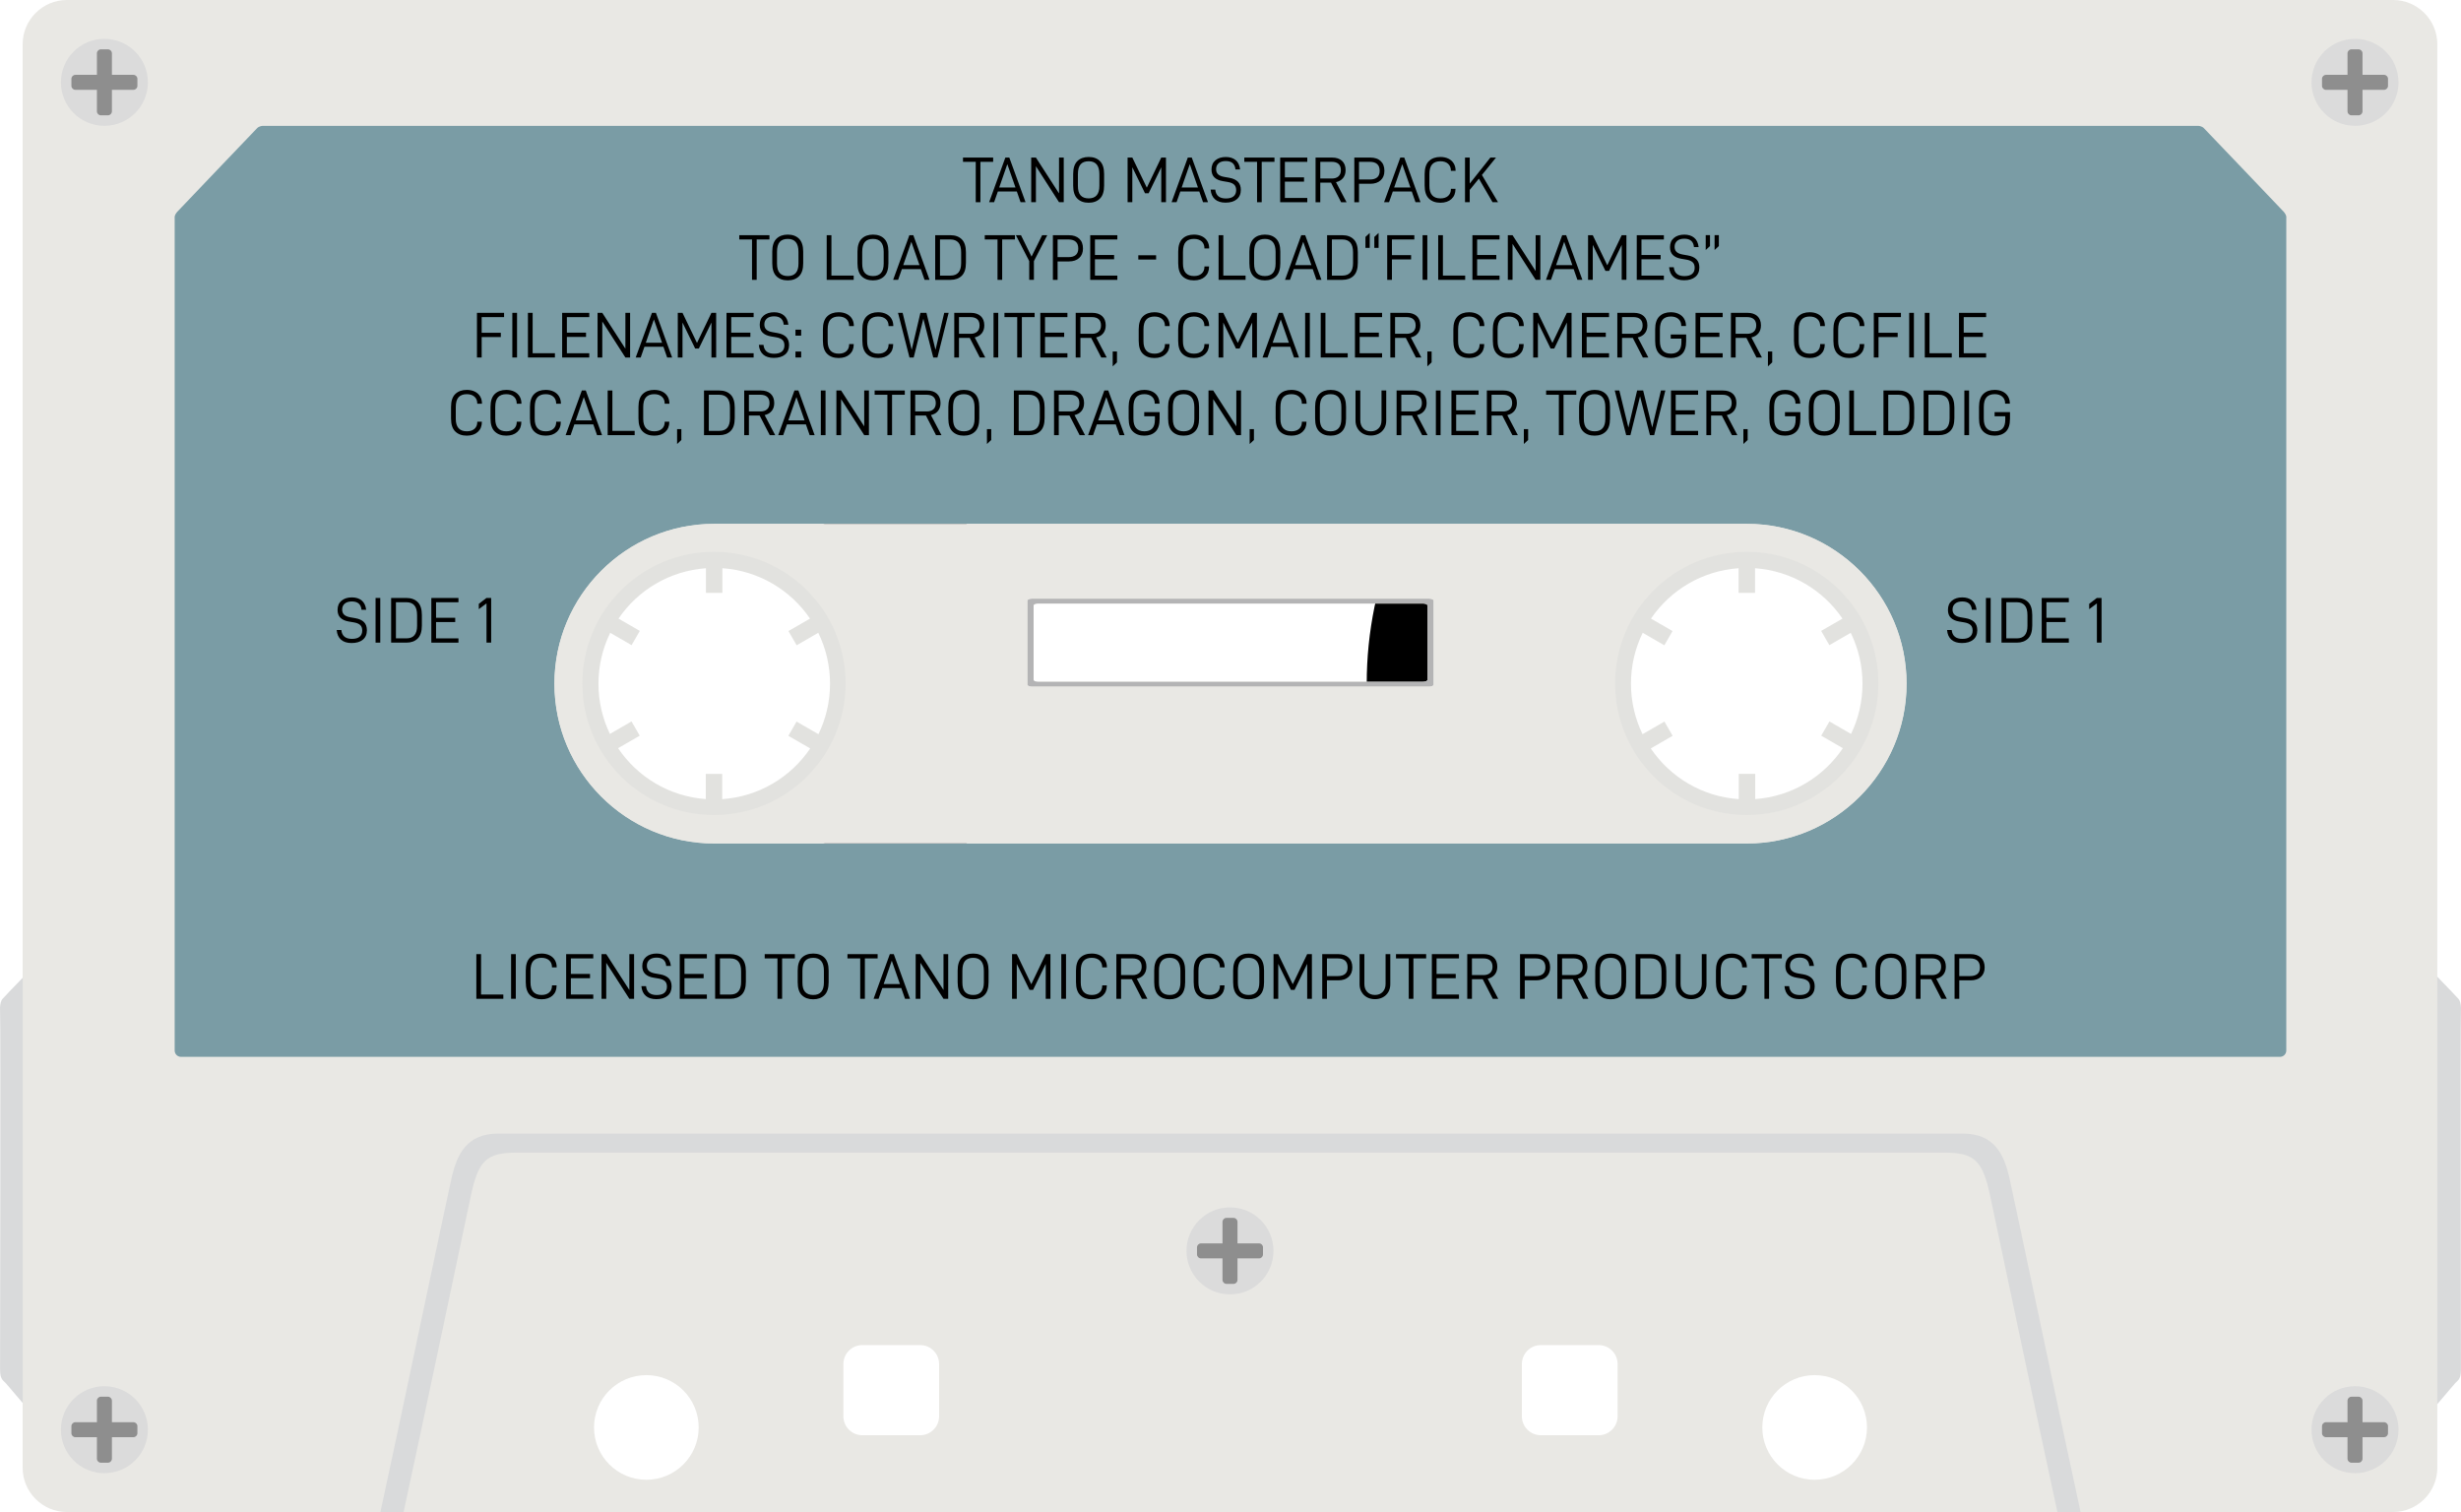 <svg enable-background="new 0 0 171.16 105.162" viewBox="0 0 171.16 105.162" xmlns="http://www.w3.org/2000/svg"><path d="m121.484 21.123c-14.597 0-26.43 11.833-26.43 26.429s11.833 26.43 26.43 26.43 26.43-11.833 26.43-26.43-11.833-26.429-26.43-26.429zm0 39.892c-7.438 0-13.466-6.029-13.466-13.466s6.028-13.466 13.466-13.466 13.467 6.029 13.467 13.466-6.03 13.466-13.467 13.466z"/><path d="m168.949 67.349c1.515 1.557 1.99 2.076 1.99 2.076s.259.173.216.908 0 24.178 0 24.912c0 .735-.216.735-.433.995-.216.26-1.773 2.076-1.773 2.076z" fill="#d9dadb"/><path d="m2.21 67.349c-1.514 1.557-1.99 2.076-1.99 2.076s-.259.173-.216.908 0 24.178 0 24.912c0 .735.216.735.432.995s1.773 2.076 1.773 2.076v-30.967z" fill="#d9dadb"/><path d="m166.442 0h-161.794c-1.69 0-3.072 1.383-3.072 3.073v99.017c0 1.689 1.382 3.072 3.072 3.072h161.793c1.689 0 3.072-1.383 3.072-3.072v-99.017c.001-1.69-1.382-3.073-3.071-3.073zm-121.489 102.919c-2.01 0-3.639-1.629-3.639-3.639s1.629-3.639 3.639-3.639 3.639 1.629 3.639 3.639-1.63 3.639-3.639 3.639zm4.722-46.234c-5.046 0-9.136-4.09-9.136-9.136s4.09-9.135 9.136-9.135c5.045 0 9.136 4.09 9.136 9.135s-4.091 9.136-9.136 9.136zm15.639 41.821c0 .724-.593 1.316-1.316 1.316h-4.024c-.725 0-1.317-.593-1.317-1.316v-3.638c0-.725.593-1.316 1.317-1.316h4.024c.724 0 1.316.592 1.316 1.316zm33.959-51.216c0 .07-.139.127-.308.127h-26.771c-.169 0-.307-.057-.307-.127v-5.187c0-.07.138-.127.307-.127h26.771c.169 0 .308.057.308.127zm13.23 51.216c0 .724-.592 1.316-1.316 1.316h-4.024c-.725 0-1.317-.593-1.317-1.316v-3.638c0-.725.593-1.316 1.317-1.316h4.024c.725 0 1.316.592 1.316 1.316zm13.704 4.413c-2.009 0-3.639-1.629-3.639-3.639s1.63-3.639 3.639-3.639c2.01 0 3.64 1.629 3.64 3.639s-1.631 3.639-3.64 3.639zm-4.723-46.234c-5.045 0-9.135-4.09-9.135-9.136s4.09-9.135 9.135-9.135c5.046 0 9.136 4.09 9.136 9.135s-4.09 9.136-9.136 9.136z" fill="#e9e8e4"/><path d="m49.676 26.788c-11.468 0-20.765 9.297-20.765 20.765s9.297 20.765 20.765 20.765 20.765-9.296 20.765-20.765c0-11.468-9.297-20.765-20.765-20.765zm0 34.231c-7.438 0-13.467-6.029-13.467-13.466s6.029-13.466 13.467-13.466 13.466 6.029 13.466 13.466-6.028 13.466-13.466 13.466z"/><path d="m121.484 37.922c-5.316 0-9.627 4.31-9.627 9.627s4.311 9.627 9.627 9.627c5.317 0 9.628-4.31 9.628-9.627s-4.311-9.627-9.628-9.627zm.589 17.655v-1.753h-1.144v1.756c-2.547-.174-4.77-1.53-6.119-3.526l1.521-.878-.572-.99-1.521.878c-.516-1.062-.806-2.254-.806-3.514 0-1.27.294-2.47.817-3.538l1.504.868.571-.99-1.5-.866c1.35-1.981 3.56-3.327 6.093-3.503v1.711h1.144v-1.711c2.528.18 4.734 1.524 6.082 3.503l-1.484.856.572.991 1.486-.858c.523 1.068.817 2.268.817 3.537 0 1.252-.285 2.438-.796 3.495l-1.503-.868-.571.99 1.505.87c-1.341 1.996-3.555 3.357-6.096 3.54z" fill="#e2e2df"/><path d="m49.675 37.922c-5.317 0-9.628 4.31-9.628 9.627s4.311 9.627 9.628 9.627 9.627-4.31 9.627-9.627-4.309-9.627-9.627-9.627zm.555 17.658v-1.756h-1.144v1.753c-2.54-.184-4.755-1.544-6.098-3.541l1.506-.87-.572-.99-1.503.868c-.51-1.057-.796-2.242-.796-3.495 0-1.269.295-2.469.818-3.537l1.486.858.573-.99-1.483-.856c1.347-1.979 3.553-3.323 6.081-3.503v1.711h1.144v-1.712c2.533.176 4.744 1.521 6.094 3.503l-1.501.866.572.99 1.503-.868c.523 1.068.818 2.268.818 3.538 0 1.26-.29 2.452-.806 3.514l-1.522-.877-.571.99 1.521.878c-1.35 1.996-3.572 3.352-6.12 3.526z" fill="#e2e2df"/><path d="m144.702 105.162c-1.052-4.787-4.57-21.569-4.946-23.224-.387-1.703-1.084-3.097-3.252-3.097-2.167 0-99.68 0-101.848 0s-2.864 1.394-3.252 3.097c-.376 1.654-3.895 18.437-4.946 23.224h1.612c1.272-5.864 4.179-19.609 4.657-21.9.535-2.563 1.084-3.097 3.252-3.097s97.034 0 99.202 0c2.167 0 2.716.534 3.251 3.097.479 2.291 3.386 16.036 4.658 21.9z" fill="#d9dadb"/><path clip-rule="evenodd" d="m158.833 14.732c-.144-.165-5.323-5.571-5.546-5.809-.155-.167-.408-.171-.408-.171h-134.597s-.253.004-.409.171c-.223.238-5.402 5.644-5.546 5.809-.223.256-.178.418-.178.418v57.916c0 .241.198.438.439.438h145.983c.241 0 .438-.197.438-.438v-57.915c.001 0 .046-.162-.176-.419zm-26.233 32.817c0 6.114-5.002 11.116-11.116 11.116h-71.809c-6.113 0-11.115-5.002-11.115-11.116s5.002-11.116 11.115-11.116h71.809c6.114.001 11.116 5.003 11.116 11.116z" fill="#7a9ca5" fill-rule="evenodd"/><path d="m99.39 41.635h-27.62c-.175 0-.317.064-.317.143v5.836c0 .079.143.143.317.143h27.62c.174 0 .316-.064.316-.143v-5.836c.001-.079-.142-.143-.316-.143zm-.117 5.655c0 .07-.139.127-.308.127h-26.771c-.169 0-.307-.057-.307-.127v-5.187c0-.07.138-.127.307-.127h26.771c.169 0 .308.057.308.127z" fill="#b4b4b5"/><path clip-rule="evenodd" d="m121.484 36.434c-6.139 0-65.67 0-71.809 0s-11.115 4.976-11.115 11.115 4.977 11.116 11.115 11.116 65.67 0 71.809 0c6.14 0 11.116-4.977 11.116-11.116s-4.976-11.115-11.116-11.115zm-71.826 20.251c-5.055 0-9.153-4.098-9.153-9.153s4.099-9.153 9.153-9.153 9.153 4.098 9.153 9.153-4.099 9.153-9.153 9.153zm50.049-9.071c0 .079-.143.143-.316.143h-27.621c-.175 0-.317-.064-.317-.143v-5.836c0-.079.143-.143.317-.143h27.62c.174 0 .316.064.316.143v5.836zm21.777 9.071c-5.056 0-9.153-4.098-9.153-9.153s4.098-9.153 9.153-9.153 9.153 4.098 9.153 9.153-4.098 9.153-9.153 9.153z" fill="#e9e8e4" fill-rule="evenodd"/><circle cx="7.261" cy="5.726" fill="#dbdbdb" r="3.025"/><path d="m7.505 8.021h-.487c-.153 0-.278-.125-.278-.278v-4.034c0-.153.125-.278.278-.278h.487c.153 0 .278.125.278.278v4.034c0 .153-.125.278-.278.278z" fill="#8e8e8e"/><path d="m9.556 5.483v.487c0 .153-.125.278-.278.278h-4.034c-.153 0-.278-.125-.278-.278v-.487c0-.153.125-.278.278-.278h4.034c.153 0 .278.125.278.278z" fill="#8e8e8e"/><circle cx="163.788" cy="5.726" fill="#dbdbdb" r="3.025"/><path d="m164.032 8.021h-.487c-.153 0-.278-.125-.278-.278v-4.034c0-.153.125-.278.278-.278h.487c.153 0 .278.125.278.278v4.034c0 .153-.125.278-.278.278z" fill="#8e8e8e"/><path d="m166.083 5.483v.487c0 .153-.125.278-.278.278h-4.034c-.153 0-.278-.125-.278-.278v-.487c0-.153.125-.278.278-.278h4.034c.153 0 .278.125.278.278z" fill="#8e8e8e"/><circle cx="163.788" cy="99.437" fill="#dbdbdb" r="3.025"/><path d="m164.032 101.732h-.487c-.153 0-.278-.125-.278-.278v-4.034c0-.153.125-.278.278-.278h.487c.153 0 .278.125.278.278v4.034c0 .152-.125.278-.278.278z" fill="#8e8e8e"/><path d="m166.083 99.193v.487c0 .153-.125.278-.278.278h-4.034c-.153 0-.278-.125-.278-.278v-.487c0-.153.125-.278.278-.278h4.034c.153 0 .278.125.278.278z" fill="#8e8e8e"/><circle cx="7.261" cy="99.437" fill="#dbdbdb" r="3.025"/><path d="m7.505 101.732h-.487c-.153 0-.278-.125-.278-.278v-4.034c0-.153.125-.278.278-.278h.487c.153 0 .278.125.278.278v4.034c0 .152-.125.278-.278.278z" fill="#8e8e8e"/><path d="m9.556 99.193v.487c0 .153-.125.278-.278.278h-4.034c-.153 0-.278-.125-.278-.278v-.487c0-.153.125-.278.278-.278h4.034c.153 0 .278.125.278.278z" fill="#8e8e8e"/><circle cx="85.545" cy="87" fill="#dbdbdb" r="3.025"/><path d="m85.789 89.295h-.487c-.153 0-.278-.125-.278-.278v-4.034c0-.153.125-.278.278-.278h.487c.153 0 .278.125.278.278v4.034c0 .153-.125.278-.278.278z" fill="#8e8e8e"/><path d="m87.84 86.757v.487c0 .153-.125.278-.278.278h-4.034c-.153 0-.278-.125-.278-.278v-.487c0-.153.125-.278.278-.278h4.034c.153-.001.278.125.278.278z" fill="#8e8e8e"/><path d="m68.186 11.256v2.809h-.324v-2.809h-.887v-.297h2.098v.297z"/><path d="m69.401 13.317-.262.747h-.347l1.13-3.106h.274l1.13 3.106h-.346l-.261-.747zm.657-1.9-.563 1.621h1.13z"/><path d="m73.982 14.064h-.328l-1.607-2.503v2.503h-.328v-3.106h.328l1.607 2.494v-2.494h.328z"/><path d="m74.638 12.912v-.806c0-.411.098-.712.293-.903.195-.19.457-.286.787-.286.327 0 .588.095.781.286s.291.492.291.903v.806c0 .411-.098.712-.293.902-.195.191-.456.286-.783.286-.33 0-.592-.095-.785-.286-.194-.19-.291-.491-.291-.902zm1.823-.792c0-.604-.247-.905-.743-.905-.249 0-.437.071-.563.213s-.188.373-.188.691v.81c0 .303.063.523.191.662.127.138.313.207.56.207.496 0 .743-.29.743-.869z"/><path d="m81.092 14.064h-.328v-2.431l-.878 1.81h-.252l-.883-1.81v2.431h-.328v-3.106h.328l1.009 2.093 1.004-2.093h.328z"/><path d="m82.091 13.317-.262.747h-.347l1.13-3.106h.274l1.13 3.106h-.346l-.261-.747zm.657-1.9-.563 1.621h1.13z"/><path d="m84.196 13.187h.324c.042.411.288.617.738.617.234 0 .412-.049.533-.148.122-.099.183-.243.183-.432 0-.171-.048-.3-.145-.387-.096-.087-.241-.147-.437-.18l-.351-.059c-.252-.042-.446-.128-.581-.259s-.202-.314-.202-.552c0-.273.091-.486.274-.639s.425-.229.725-.229c.276 0 .502.071.678.214.175.143.279.359.313.65h-.324c-.036-.387-.26-.581-.671-.581-.213 0-.379.05-.497.151s-.178.238-.178.412c0 .153.046.272.138.358.091.085.229.145.416.178l.36.063c.261.045.46.135.599.27.138.135.207.326.207.572 0 .282-.095.5-.284.655-.188.154-.448.231-.778.231-.313 0-.557-.076-.733-.229-.178-.154-.28-.379-.307-.676z"/><path d="m87.751 11.256v2.809h-.324v-2.809h-.887v-.297h2.098v.297z"/><path d="m89.362 12.336h1.333v.297h-1.333v1.135h1.558v.297h-1.886v-3.106h1.886v.297h-1.558z"/><path d="m91.824 12.701v1.364h-.328v-3.106h1.152c.291 0 .52.076.687.228.166.151.249.367.249.646 0 .222-.058.405-.175.549s-.281.24-.491.288l.734 1.396h-.379l-.702-1.364h-.747zm.797-.284c.201 0 .357-.05.468-.151s.167-.244.167-.43c0-.192-.055-.337-.164-.435s-.267-.146-.471-.146h-.797v1.161h.797z"/><path d="m96.284 11.886c0 .279-.088.498-.264.657-.175.159-.413.239-.713.239h-.788v1.283h-.328v-3.106h1.116c.303 0 .542.08.716.241s.261.389.261.686zm-.328 0c0-.213-.059-.371-.176-.475s-.284-.155-.5-.155h-.761v1.229h.761c.216 0 .383-.049.5-.148s.176-.25.176-.451z"/><path d="m96.869 13.317-.262.747h-.347l1.13-3.106h.274l1.13 3.106h-.347l-.261-.747zm.656-1.9-.563 1.621h1.13z"/><path d="m99.083 12.912v-.806c0-.411.1-.712.297-.903.198-.19.464-.286.797-.286.21 0 .396.039.557.117.16.078.284.189.371.333s.13.311.13.5v.014h-.328v-.014c0-.201-.065-.36-.195-.477-.131-.117-.309-.175-.534-.175-.249 0-.438.07-.569.211-.13.141-.195.372-.195.693v.81c0 .579.256.869.77.869.225 0 .402-.058.531-.173s.193-.274.193-.475v-.018h.319v.018c0 .291-.095.522-.283.693-.189.171-.444.257-.766.257-.333 0-.599-.095-.797-.286-.199-.19-.298-.491-.298-.902z"/><path d="m102.218 13.209v.855h-.328v-3.106h.328v1.81l1.437-1.81h.392l-.981 1.211 1.121 1.895h-.383l-.95-1.639z"/><path d="m52.626 16.655v2.809h-.324v-2.809h-.887v-.297h2.098v.297z"/><path d="m53.71 18.312v-.806c0-.411.098-.712.293-.903.195-.19.457-.286.787-.286.327 0 .588.095.781.286s.291.492.291.903v.806c0 .411-.098.712-.293.902-.195.191-.456.286-.783.286-.33 0-.592-.095-.785-.286-.194-.19-.291-.491-.291-.902zm1.824-.792c0-.603-.247-.904-.743-.904-.249 0-.437.071-.563.213-.126.143-.188.373-.188.691v.811c0 .303.063.523.191.662.127.138.313.207.56.207.496 0 .743-.29.743-.869z"/><path d="m57.824 16.358v2.809h1.549v.297h-1.877v-3.106z"/><path d="m59.637 18.312v-.806c0-.411.098-.712.293-.903.195-.19.457-.286.787-.286.327 0 .588.095.781.286s.29.492.29.903v.806c0 .411-.097.712-.292.902-.195.191-.456.286-.783.286-.33 0-.592-.095-.785-.286-.194-.19-.291-.491-.291-.902zm1.823-.792c0-.603-.248-.904-.743-.904-.249 0-.437.071-.563.213-.126.143-.188.373-.188.691v.811c0 .303.063.523.191.662.127.138.313.207.56.207.495 0 .743-.29.743-.869z"/><path d="m62.725 18.717-.262.747h-.347l1.13-3.106h.274l1.13 3.106h-.347l-.261-.747zm.657-1.9-.563 1.621h1.13z"/><path d="m66.105 16.358c.33 0 .592.095.785.286s.29.492.29.903v.729c0 .411-.097.712-.29.903-.193.19-.455.286-.785.286h-1.063v-3.106h1.063zm.742 1.936v-.734c0-.315-.063-.544-.191-.688-.127-.144-.31-.216-.547-.216h-.733v2.512h.733c.492-.001.738-.292.738-.874z"/><path d="m69.7 16.655v2.809h-.324v-2.809h-.887v-.297h2.098v.297z"/><path d="m71.909 19.464h-.328v-1.305l-.928-1.801h.355l.734 1.49.738-1.49h.355l-.928 1.805v1.301z"/><path d="m75.32 17.286c0 .279-.088.498-.264.657-.175.159-.413.239-.713.239h-.788v1.283h-.328v-3.106h1.116c.303 0 .542.08.716.241s.261.389.261.686zm-.328 0c0-.213-.059-.371-.176-.475s-.284-.156-.5-.156h-.761v1.229h.761c.216 0 .383-.049.5-.148s.176-.249.176-.45z"/><path d="m76.152 17.736h1.333v.297h-1.333v1.135h1.558v.297h-1.886v-3.106h1.886v.297h-1.558z"/><path d="m80.406 17.754v.297h-1.238v-.297z"/><path d="m81.943 18.312v-.806c0-.411.1-.712.297-.903.198-.19.464-.286.797-.286.21 0 .396.039.557.117.16.078.284.189.371.333s.131.311.131.5v.014h-.329v-.014c0-.201-.065-.36-.195-.477-.131-.117-.309-.175-.534-.175-.249 0-.438.07-.569.211-.13.141-.195.372-.195.693v.811c0 .579.256.869.77.869.225 0 .402-.058.531-.173s.193-.274.193-.475v-.018h.319v.018c0 .291-.095.522-.283.693-.189.171-.444.257-.766.257-.333 0-.599-.095-.797-.286s-.298-.492-.298-.903z"/><path d="m85.08 16.358v2.809h1.549v.297h-1.877v-3.106z"/><path d="m86.893 18.312v-.806c0-.411.098-.712.293-.903.195-.19.457-.286.787-.286.327 0 .588.095.781.286s.29.492.29.903v.806c0 .411-.097.712-.292.902-.195.191-.456.286-.783.286-.33 0-.592-.095-.785-.286-.194-.19-.291-.491-.291-.902zm1.823-.792c0-.603-.248-.904-.743-.904-.249 0-.437.071-.563.213-.126.143-.188.373-.188.691v.811c0 .303.063.523.191.662.127.138.313.207.56.207.495 0 .743-.29.743-.869z"/><path d="m89.981 18.717-.262.747h-.347l1.13-3.106h.274l1.13 3.106h-.346l-.261-.747zm.657-1.9-.563 1.621h1.13z"/><path d="m93.361 16.358c.33 0 .592.095.785.286s.29.492.29.903v.729c0 .411-.097.712-.29.903-.193.19-.455.286-.785.286h-1.063v-3.106h1.063zm.742 1.936v-.734c0-.315-.063-.544-.191-.688-.127-.144-.31-.216-.547-.216h-.733v2.512h.733c.492-.001.738-.292.738-.874z"/><path d="m94.966 17.236v-.756l.297-.279v1.036h-.297zm.617 0v-.756l.297-.279v1.036h-.297z"/><path d="m96.807 17.745h1.333v.297h-1.333v1.422h-.328v-3.106h1.886v.297h-1.558z"/><path d="m99.268 16.358v3.106h-.328v-3.106z"/><path d="m100.353 16.358v2.809h1.549v.297h-1.877v-3.106z"/><path d="m102.733 17.736h1.333v.297h-1.333v1.135h1.558v.297h-1.886v-3.106h1.886v.297h-1.558z"/><path d="m107.13 19.464h-.328l-1.607-2.503v2.503h-.328v-3.106h.328l1.607 2.494v-2.494h.328z"/><path d="m108.129 18.717-.262.747h-.347l1.13-3.106h.274l1.13 3.106h-.347l-.261-.747zm.658-1.9-.563 1.621h1.13z"/><path d="m113.116 19.464h-.328v-2.431l-.878 1.81h-.252l-.883-1.81v2.431h-.328v-3.106h.328l1.009 2.093 1.004-2.093h.328z"/><path d="m114.163 17.736h1.333v.297h-1.333v1.135h1.558v.297h-1.886v-3.106h1.886v.297h-1.558z"/><path d="m116.085 18.586h.324c.042.411.288.617.738.617.234 0 .412-.049.533-.148.122-.099.183-.243.183-.432 0-.171-.048-.3-.145-.387-.096-.087-.241-.147-.437-.18l-.351-.059c-.252-.042-.446-.128-.581-.259s-.202-.314-.202-.552c0-.273.091-.486.274-.639s.425-.229.725-.229c.276 0 .502.071.678.214.175.143.279.359.313.65h-.324c-.036-.387-.26-.581-.671-.581-.213 0-.379.05-.497.151s-.178.238-.178.412c0 .153.046.272.138.358.091.085.229.145.416.178l.36.063c.261.045.46.135.599.27.138.135.207.326.207.572 0 .282-.095.5-.284.655-.188.154-.448.231-.778.231-.313 0-.557-.076-.733-.229-.179-.153-.28-.378-.307-.676z"/><path d="m118.929 16.354v.756l-.298.279v-1.035zm.616 0v.756l-.297.279v-1.035z"/><path d="m33.5 23.145h1.332v.297h-1.332v1.422h-.328v-3.106h1.886v.297h-1.558z"/><path d="m35.96 21.758v3.106h-.328v-3.106z"/><path d="m37.045 21.758v2.809h1.549v.297h-1.877v-3.106z"/><path d="m39.425 23.136h1.333v.297h-1.333v1.135h1.558v.297h-1.886v-3.106h1.886v.297h-1.558z"/><path d="m43.823 24.864h-.328l-1.607-2.503v2.503h-.328v-3.106h.328l1.607 2.494v-2.494h.328z"/><path d="m44.821 24.117-.261.747h-.347l1.13-3.106h.274l1.13 3.106h-.347l-.261-.747zm.657-1.9-.563 1.621h1.13z"/><path d="m49.808 24.864h-.329v-2.431l-.877 1.81h-.253l-.882-1.81v2.431h-.328v-3.106h.328l1.008 2.093 1.004-2.093h.329z"/><path d="m50.856 23.136h1.332v.297h-1.332v1.135h1.558v.297h-1.886v-3.106h1.886v.297h-1.558z"/><path d="m52.777 23.986h.324c.043.411.288.617.738.617.234 0 .412-.049.534-.148.121-.099.182-.243.182-.432 0-.171-.048-.3-.144-.387-.097-.087-.242-.147-.437-.18l-.352-.059c-.252-.042-.445-.128-.581-.259-.135-.131-.202-.314-.202-.552 0-.273.092-.486.274-.639.184-.153.425-.229.725-.229.276 0 .502.071.678.214s.28.359.313.65h-.323c-.036-.387-.26-.581-.671-.581-.213 0-.379.05-.498.151-.118.101-.178.238-.178.412 0 .153.046.272.138.358s.23.145.416.178l.36.063c.261.045.461.135.599.27.139.135.207.326.207.572 0 .282-.095.5-.283.655-.189.154-.449.231-.779.231-.312 0-.557-.076-.733-.229-.177-.153-.28-.378-.307-.676z"/><path d="m55.72 22.929v.414h-.396v-.414zm0 1.521v.414h-.396v-.414z"/><path d="m57.232 23.712v-.806c0-.411.1-.712.297-.903.198-.19.464-.286.797-.286.21 0 .396.039.557.117.16.078.284.189.371.333s.131.311.131.5v.014h-.329v-.014c0-.201-.065-.36-.195-.477-.131-.117-.309-.175-.534-.175-.249 0-.438.07-.569.211-.13.141-.195.372-.195.693v.81c0 .579.256.869.77.869.225 0 .402-.058.531-.173s.193-.274.193-.475v-.018h.319v.018c0 .291-.095.522-.283.693-.189.171-.444.257-.766.257-.333 0-.599-.095-.797-.286-.198-.19-.298-.491-.298-.902z"/><path d="m59.977 23.712v-.806c0-.411.1-.712.297-.903.198-.19.464-.286.797-.286.21 0 .396.039.557.117.16.078.284.189.371.333s.13.311.13.5v.014h-.329v-.014c0-.201-.065-.36-.195-.477-.131-.117-.309-.175-.534-.175-.249 0-.438.07-.569.211-.13.141-.195.372-.195.693v.81c0 .579.256.869.77.869.225 0 .402-.058.531-.173s.193-.274.193-.475v-.018h.319v.018c0 .291-.095.522-.283.693-.189.171-.444.257-.766.257-.333 0-.599-.095-.797-.286-.197-.19-.297-.491-.297-.902z"/><path d="m65.198 24.864h-.292l-.688-2.696-.671 2.696h-.293l-.797-3.106h.32l.63 2.575.607-2.575h.419l.63 2.575.607-2.575h.307z"/><path d="m66.696 23.5v1.364h-.328v-3.106h1.152c.291 0 .52.076.687.228.166.151.25.367.25.646 0 .222-.059.405-.176.549s-.281.24-.491.288l.734 1.396h-.379l-.702-1.365zm.797-.283c.201 0 .357-.05.468-.151s.167-.244.167-.43c0-.192-.055-.337-.164-.435s-.267-.146-.471-.146h-.797v1.161h.797z"/><path d="m69.427 21.758v3.106h-.328v-3.106z"/><path d="m71.07 22.056v2.809h-.324v-2.809h-.887v-.297h2.098v.297z"/><path d="m72.68 23.136h1.333v.297h-1.333v1.135h1.558v.297h-1.886v-3.106h1.886v.297h-1.558z"/><path d="m75.142 23.5v1.364h-.328v-3.106h1.152c.291 0 .52.076.687.228.166.151.249.367.249.646 0 .222-.058.405-.175.549s-.281.24-.491.288l.734 1.396h-.379l-.702-1.365zm.797-.283c.201 0 .357-.05.468-.151s.167-.244.167-.43c0-.192-.055-.337-.164-.435s-.267-.146-.471-.146h-.797v1.161h.797z"/><path d="m77.685 24.446v.756l-.298.279v-1.035z"/><path d="m79.196 23.712v-.806c0-.411.1-.712.297-.903.198-.19.464-.286.797-.286.21 0 .396.039.557.117.16.078.284.189.371.333s.13.311.13.5v.014h-.328v-.014c0-.201-.065-.36-.195-.477-.131-.117-.309-.175-.534-.175-.249 0-.438.07-.569.211-.13.141-.195.372-.195.693v.81c0 .579.256.869.77.869.225 0 .402-.058.531-.173s.193-.274.193-.475v-.018h.319v.018c0 .291-.095.522-.283.693-.189.171-.444.257-.766.257-.333 0-.599-.095-.797-.286-.199-.19-.298-.491-.298-.902z"/><path d="m81.941 23.712v-.806c0-.411.1-.712.297-.903.198-.19.464-.286.797-.286.21 0 .396.039.557.117.16.078.284.189.371.333s.131.311.131.5v.014h-.329v-.014c0-.201-.065-.36-.195-.477-.131-.117-.309-.175-.534-.175-.249 0-.438.07-.569.211-.13.141-.195.372-.195.693v.81c0 .579.256.869.77.869.225 0 .402-.058.531-.173s.193-.274.193-.475v-.018h.319v.018c0 .291-.095.522-.283.693-.189.171-.444.257-.766.257-.333 0-.599-.095-.797-.286-.198-.19-.298-.491-.298-.902z"/><path d="m87.418 24.864h-.328v-2.431l-.878 1.81h-.252l-.883-1.81v2.431h-.327v-3.106h.328l1.009 2.093 1.004-2.093h.328v3.106z"/><path d="m88.418 24.117-.262.747h-.347l1.13-3.106h.274l1.13 3.106h-.347l-.261-.747zm.656-1.9-.563 1.621h1.13z"/><path d="m91.099 21.758v3.106h-.328v-3.106z"/><path d="m92.183 21.758v2.809h1.549v.297h-1.877v-3.106z"/><path d="m94.564 23.136h1.333v.297h-1.333v1.135h1.558v.297h-1.886v-3.106h1.886v.297h-1.558z"/><path d="m97.025 23.5v1.364h-.328v-3.106h1.152c.291 0 .52.076.687.228.166.151.249.367.249.646 0 .222-.058.405-.175.549s-.281.24-.491.288l.734 1.396h-.379l-.702-1.365zm.797-.283c.201 0 .357-.05.468-.151s.167-.244.167-.43c0-.192-.055-.337-.164-.435s-.267-.146-.471-.146h-.797v1.161h.797z"/><path d="m99.568 24.446v.756l-.298.279v-1.035z"/><path d="m101.08 23.712v-.806c0-.411.1-.712.297-.903.198-.19.464-.286.797-.286.21 0 .396.039.557.117.16.078.284.189.371.333s.131.311.131.5v.014h-.329v-.014c0-.201-.065-.36-.195-.477-.131-.117-.309-.175-.534-.175-.249 0-.438.07-.569.211-.13.141-.195.372-.195.693v.81c0 .579.256.869.77.869.225 0 .402-.058.531-.173s.193-.274.193-.475v-.018h.319v.018c0 .291-.095.522-.283.693-.189.171-.444.257-.766.257-.333 0-.599-.095-.797-.286-.199-.19-.298-.491-.298-.902z"/><path d="m103.825 23.712v-.806c0-.411.1-.712.297-.903.198-.19.464-.286.797-.286.21 0 .396.039.557.117.16.078.284.189.371.333s.13.311.13.5v.014h-.328v-.014c0-.201-.065-.36-.195-.477-.131-.117-.309-.175-.534-.175-.249 0-.438.07-.569.211-.13.141-.195.372-.195.693v.81c0 .579.256.869.77.869.225 0 .402-.058.531-.173s.193-.274.193-.475v-.018h.319v.018c0 .291-.095.522-.283.693-.189.171-.444.257-.766.257-.333 0-.599-.095-.797-.286-.199-.19-.298-.491-.298-.902z"/><path d="m109.301 24.864h-.328v-2.431l-.878 1.81h-.252l-.883-1.81v2.431h-.328v-3.106h.328l1.009 2.093 1.004-2.093h.328z"/><path d="m110.349 23.136h1.333v.297h-1.333v1.135h1.558v.297h-1.886v-3.106h1.886v.297h-1.558z"/><path d="m112.811 23.5v1.364h-.328v-3.106h1.152c.291 0 .52.076.687.228.166.151.25.367.25.646 0 .222-.059.405-.176.549s-.281.24-.491.288l.734 1.396h-.379l-.702-1.364h-.747zm.797-.283c.201 0 .357-.05.468-.151s.167-.244.167-.43c0-.192-.055-.337-.164-.435s-.267-.146-.471-.146h-.797v1.161h.797z"/><path d="m115.115 23.712v-.806c0-.411.099-.712.295-.903.196-.19.46-.286.79-.286.213 0 .399.039.559.117s.282.188.369.331.13.307.13.493v.018h-.328v-.018c0-.198-.065-.355-.196-.471-.13-.115-.307-.173-.528-.173-.249 0-.438.071-.567.213s-.193.373-.193.691v.81c0 .579.255.869.765.869.237 0 .418-.064.543-.193.124-.129.187-.335.187-.617v-.237h-.743v-.284h1.072v.464c0 .408-.097.705-.289.891-.191.186-.451.279-.778.279-.33 0-.594-.095-.79-.286-.2-.19-.298-.491-.298-.902z"/><path d="m118.251 23.136h1.333v.297h-1.333v1.135h1.558v.297h-1.886v-3.106h1.886v.297h-1.558z"/><path d="m120.712 23.5v1.364h-.328v-3.106h1.152c.291 0 .52.076.687.228.166.151.249.367.249.646 0 .222-.058.405-.175.549s-.281.24-.491.288l.734 1.396h-.379l-.701-1.365zm.797-.283c.201 0 .357-.05.468-.151s.167-.244.167-.43c0-.192-.055-.337-.164-.435s-.267-.146-.471-.146h-.797v1.161h.797z"/><path d="m123.256 24.446v.756l-.298.279v-1.035z"/><path d="m124.767 23.712v-.806c0-.411.1-.712.297-.903.198-.19.464-.286.797-.286.21 0 .396.039.557.117.16.078.284.189.371.333s.131.311.131.5v.014h-.329v-.014c0-.201-.065-.36-.195-.477-.131-.117-.309-.175-.534-.175-.249 0-.438.07-.569.211-.13.141-.195.372-.195.693v.81c0 .579.256.869.77.869.225 0 .402-.058.531-.173s.193-.274.193-.475v-.018h.319v.018c0 .291-.095.522-.283.693-.189.171-.444.257-.766.257-.333 0-.599-.095-.797-.286-.198-.19-.298-.491-.298-.902z"/><path d="m127.512 23.712v-.806c0-.411.1-.712.297-.903.198-.19.464-.286.797-.286.21 0 .396.039.557.117.16.078.284.189.371.333s.13.311.13.5v.014h-.328v-.014c0-.201-.065-.36-.195-.477-.131-.117-.309-.175-.534-.175-.249 0-.438.07-.569.211-.13.141-.195.372-.195.693v.81c0 .579.256.869.77.869.225 0 .402-.058.531-.173s.193-.274.193-.475v-.018h.319v.018c0 .291-.095.522-.283.693-.189.171-.444.257-.766.257-.333 0-.599-.095-.797-.286-.198-.19-.298-.491-.298-.902z"/><path d="m130.649 23.145h1.333v.297h-1.333v1.422h-.328v-3.106h1.886v.297h-1.558z"/><path d="m133.11 21.758v3.106h-.328v-3.106z"/><path d="m134.195 21.758v2.809h1.549v.297h-1.877v-3.106z"/><path d="m136.575 23.136h1.333v.297h-1.333v1.135h1.558v.297h-1.886v-3.106h1.886v.297h-1.558z"/><path d="m31.369 29.112v-.806c0-.411.099-.712.297-.903.198-.19.464-.286.797-.286.21 0 .396.039.556.117.161.078.284.189.372.333.087.144.13.311.13.5v.014h-.328v-.014c0-.201-.065-.36-.196-.477-.13-.117-.308-.175-.533-.175-.249 0-.438.07-.569.211s-.196.372-.196.693v.81c0 .579.257.869.771.869.225 0 .401-.058.531-.173.129-.115.193-.274.193-.475v-.018h.319v.018c0 .291-.095.522-.283.693-.189.171-.444.257-.766.257-.333 0-.599-.095-.797-.286-.2-.19-.298-.491-.298-.902z"/><path d="m34.114 29.112v-.806c0-.411.099-.712.297-.903.198-.19.464-.286.797-.286.21 0 .396.039.556.117.161.078.284.189.372.333.087.144.13.311.13.5v.014h-.328v-.014c0-.201-.065-.36-.196-.477-.13-.117-.308-.175-.533-.175-.249 0-.438.07-.569.211s-.196.372-.196.693v.81c0 .579.257.869.771.869.225 0 .401-.058.531-.173.129-.115.193-.274.193-.475v-.018h.319v.018c0 .291-.095.522-.283.693-.189.171-.444.257-.766.257-.333 0-.599-.095-.797-.286-.2-.19-.298-.491-.298-.902z"/><path d="m36.858 29.112v-.806c0-.411.1-.712.298-.903.198-.19.463-.286.797-.286.21 0 .395.039.556.117.16.078.284.189.371.333s.131.311.131.5v.014h-.329v-.014c0-.201-.065-.36-.195-.477-.131-.117-.309-.175-.533-.175-.249 0-.439.07-.57.211-.13.141-.195.372-.195.693v.81c0 .579.257.869.77.869.226 0 .402-.058.531-.173s.193-.274.193-.475v-.018h.32v.018c0 .291-.095.522-.284.693-.188.171-.444.257-.765.257-.334 0-.599-.095-.797-.286-.199-.19-.299-.491-.299-.902z"/><path d="m39.946 29.518-.262.747h-.346l1.129-3.106h.275l1.13 3.106h-.347l-.262-.747zm.657-1.9-.563 1.621h1.13z"/><path d="m42.591 27.159v2.809h1.549v.297h-1.877v-3.106z"/><path d="m44.405 29.112v-.806c0-.411.099-.712.297-.903.198-.19.464-.286.797-.286.21 0 .396.039.556.117.161.078.284.189.372.333.087.144.13.311.13.5v.014h-.328v-.014c0-.201-.065-.36-.196-.477-.13-.117-.308-.175-.533-.175-.249 0-.438.07-.569.211s-.196.372-.196.693v.81c0 .579.257.869.771.869.225 0 .401-.058.531-.173.129-.115.193-.274.193-.475v-.018h.319v.018c0 .291-.095.522-.283.693-.189.171-.444.257-.766.257-.333 0-.599-.095-.797-.286-.2-.19-.298-.491-.298-.902z"/><path d="m47.388 29.846v.756l-.297.279v-1.035z"/><path d="m50.026 27.159c.33 0 .592.095.785.286s.29.492.29.903v.729c0 .411-.097.712-.29.903-.193.19-.455.286-.785.286h-1.063v-3.106h1.063zm.742 1.935v-.734c0-.315-.063-.544-.191-.688-.127-.144-.31-.216-.547-.216h-.733v2.512h.733c.492 0 .738-.292.738-.874z"/><path d="m52.086 28.901v1.364h-.328v-3.106h1.152c.291 0 .52.076.687.228.166.151.25.367.25.646 0 .222-.059.405-.176.549s-.281.24-.491.288l.734 1.396h-.379l-.702-1.364h-.747zm.797-.284c.201 0 .357-.05.468-.151s.167-.244.167-.43c0-.192-.055-.337-.164-.435s-.267-.146-.471-.146h-.797v1.161h.797z"/><path d="m54.733 29.518-.262.747h-.347l1.13-3.106h.274l1.13 3.106h-.347l-.261-.747zm.657-1.9-.563 1.621h1.13z"/><path d="m57.415 27.159v3.106h-.328v-3.106z"/><path d="m60.434 30.265h-.328l-1.607-2.503v2.503h-.329v-3.106h.328l1.607 2.494v-2.494h.328v3.106z"/><path d="m62.041 27.456v2.809h-.324v-2.809h-.887v-.297h2.098v.297z"/><path d="m63.651 28.901v1.364h-.328v-3.106h1.152c.291 0 .52.076.687.228.166.151.25.367.25.646 0 .222-.059.405-.176.549s-.281.24-.491.288l.734 1.396h-.379l-.702-1.364h-.747zm.797-.284c.201 0 .357-.05.468-.151s.167-.244.167-.43c0-.192-.055-.337-.164-.435s-.267-.146-.471-.146h-.797v1.161h.797z"/><path d="m65.956 29.112v-.806c0-.411.098-.712.293-.903.195-.19.457-.286.787-.286.327 0 .588.095.781.286s.29.492.29.903v.806c0 .411-.097.712-.292.902-.195.191-.456.286-.783.286-.33 0-.592-.095-.785-.286-.195-.19-.291-.491-.291-.902zm1.823-.792c0-.604-.248-.905-.743-.905-.249 0-.437.071-.563.213s-.188.373-.188.691v.81c0 .303.063.523.191.662.127.138.313.207.56.207.495 0 .743-.29.743-.869z"/><path d="m68.939 29.846v.756l-.298.279v-1.035z"/><path d="m71.577 27.159c.33 0 .592.095.785.286s.29.492.29.903v.729c0 .411-.097.712-.29.903-.193.19-.455.286-.785.286h-1.063v-3.106h1.063zm.742 1.935v-.734c0-.315-.063-.544-.191-.688-.127-.144-.31-.216-.547-.216h-.733v2.512h.733c.492 0 .738-.292.738-.874z"/><path d="m73.636 28.901v1.364h-.328v-3.106h1.152c.291 0 .52.076.687.228.166.151.249.367.249.646 0 .222-.058.405-.175.549s-.281.24-.491.288l.734 1.396h-.379l-.702-1.364h-.747zm.797-.284c.201 0 .357-.05.468-.151s.167-.244.167-.43c0-.192-.055-.337-.164-.435s-.267-.146-.471-.146h-.797v1.161h.797z"/><path d="m76.284 29.518-.262.747h-.347l1.13-3.106h.274l1.13 3.106h-.347l-.261-.747zm.657-1.9-.563 1.621h1.13z"/><path d="m78.497 29.112v-.806c0-.411.099-.712.295-.903.196-.19.46-.286.79-.286.213 0 .399.039.559.117.158.078.281.188.369.331.087.143.13.307.13.493v.018h-.328v-.018c0-.198-.065-.355-.196-.471-.13-.115-.307-.173-.528-.173-.249 0-.438.071-.567.213s-.193.373-.193.691v.81c0 .579.255.869.765.869.237 0 .418-.064.543-.193.124-.129.187-.335.187-.617v-.237h-.743v-.284h1.071v.464c0 .408-.096.705-.287.891-.192.186-.452.279-.779.279-.33 0-.594-.095-.79-.286-.2-.19-.298-.491-.298-.902z"/><path d="m81.242 29.112v-.806c0-.411.098-.712.293-.903.195-.19.457-.286.787-.286.327 0 .588.095.781.286s.291.492.291.903v.806c0 .411-.098.712-.293.902-.195.191-.456.286-.783.286-.33 0-.592-.095-.785-.286-.195-.19-.291-.491-.291-.902zm1.823-.792c0-.604-.247-.905-.743-.905-.249 0-.437.071-.563.213s-.188.373-.188.691v.81c0 .303.063.523.191.662.127.138.313.207.56.207.496 0 .743-.29.743-.869z"/><path d="m86.314 30.265h-.328l-1.607-2.503v2.503h-.329v-3.106h.328l1.607 2.494v-2.494h.328v3.106z"/><path d="m87.21 29.846v.756l-.298.279v-1.035z"/><path d="m88.72 29.112v-.806c0-.411.1-.712.297-.903.198-.19.464-.286.797-.286.21 0 .396.039.557.117.16.078.284.189.371.333s.131.311.131.5v.014h-.329v-.014c0-.201-.065-.36-.195-.477-.131-.117-.309-.175-.534-.175-.249 0-.438.07-.569.211-.13.141-.195.372-.195.693v.81c0 .579.256.869.77.869.225 0 .402-.058.531-.173s.193-.274.193-.475v-.018h.319v.018c0 .291-.095.522-.283.693-.189.171-.444.257-.766.257-.333 0-.599-.095-.797-.286-.198-.19-.298-.491-.298-.902z"/><path d="m91.465 29.112v-.806c0-.411.098-.712.293-.903.195-.19.457-.286.787-.286.327 0 .588.095.781.286s.29.492.29.903v.806c0 .411-.097.712-.292.902-.195.191-.456.286-.783.286-.33 0-.592-.095-.785-.286-.194-.19-.291-.491-.291-.902zm1.824-.792c0-.604-.248-.905-.743-.905-.249 0-.437.071-.563.213s-.188.373-.188.691v.81c0 .303.063.523.191.662.127.138.313.207.56.207.495 0 .743-.29.743-.869z"/><path d="m94.414 29.792c-.094-.159-.14-.339-.14-.54v-2.093h.333v2.066c0 .237.066.426.2.565.134.14.313.209.538.209.222 0 .4-.07.535-.209.136-.139.203-.328.203-.565v-2.066h.328v2.093c0 .204-.046.385-.137.542-.092.157-.219.28-.381.367s-.345.13-.549.13-.388-.043-.55-.13c-.16-.087-.288-.21-.38-.369z"/><path d="m97.46 28.901v1.364h-.328v-3.106h1.152c.291 0 .52.076.687.228.166.151.25.367.25.646 0 .222-.059.405-.176.549s-.281.24-.491.288l.734 1.396h-.379l-.702-1.364h-.747zm.796-.284c.201 0 .357-.05.468-.151s.167-.244.167-.43c0-.192-.055-.337-.164-.435s-.267-.146-.471-.146h-.796v1.161h.796z"/><path d="m100.191 27.159v3.106h-.328v-3.106z"/><path d="m101.275 28.536h1.333v.297h-1.333v1.135h1.558v.297h-1.886v-3.106h1.886v.297h-1.558z"/><path d="m103.737 28.901v1.364h-.328v-3.106h1.152c.291 0 .52.076.687.228.166.151.25.367.25.646 0 .222-.059.405-.176.549s-.281.24-.491.288l.734 1.396h-.379l-.702-1.364h-.747zm.797-.284c.201 0 .357-.05.468-.151s.167-.244.167-.43c0-.192-.055-.337-.164-.435s-.267-.146-.471-.146h-.797v1.161h.797z"/><path d="m106.28 29.846v.756l-.298.279v-1.035z"/><path d="m108.742 27.456v2.809h-.324v-2.809h-.887v-.297h2.098v.297z"/><path d="m109.825 29.112v-.806c0-.411.098-.712.293-.903.195-.19.457-.286.787-.286.327 0 .588.095.781.286s.29.492.29.903v.806c0 .411-.097.712-.292.902-.195.191-.456.286-.783.286-.33 0-.592-.095-.785-.286-.195-.19-.291-.491-.291-.902zm1.823-.792c0-.604-.248-.905-.743-.905-.249 0-.437.071-.563.213s-.188.373-.188.691v.81c0 .303.063.523.191.662.127.138.313.207.56.207.495 0 .743-.29.743-.869z"/><path d="m115.045 30.265h-.292l-.688-2.696-.671 2.696h-.293l-.797-3.106h.32l.63 2.575.607-2.575h.419l.63 2.575.607-2.575h.307z"/><path d="m116.543 28.536h1.333v.297h-1.333v1.135h1.558v.297h-1.886v-3.106h1.886v.297h-1.558z"/><path d="m119.005 28.901v1.364h-.328v-3.106h1.152c.291 0 .52.076.687.228.166.151.249.367.249.646 0 .222-.058.405-.175.549s-.281.24-.491.288l.734 1.396h-.379l-.702-1.364h-.747zm.797-.284c.201 0 .357-.05.468-.151s.167-.244.167-.43c0-.192-.055-.337-.164-.435s-.267-.146-.471-.146h-.797v1.161h.797z"/><path d="m121.548 29.846v.756l-.298.279v-1.035z"/><path d="m123.059 29.112v-.806c0-.411.099-.712.295-.903.196-.19.46-.286.79-.286.213 0 .399.039.559.117.158.078.281.188.369.331.087.143.13.307.13.493v.018h-.328v-.018c0-.198-.065-.355-.196-.471-.13-.115-.307-.173-.528-.173-.249 0-.438.071-.567.213s-.193.373-.193.691v.81c0 .579.255.869.765.869.237 0 .418-.064.543-.193.124-.129.187-.335.187-.617v-.237h-.743v-.284h1.071v.464c0 .408-.096.705-.287.891-.192.186-.452.279-.779.279-.33 0-.594-.095-.79-.286-.199-.19-.298-.491-.298-.902z"/><path d="m125.804 29.112v-.806c0-.411.098-.712.293-.903.195-.19.457-.286.787-.286.327 0 .588.095.781.286s.291.492.291.903v.806c0 .411-.098.712-.293.902-.195.191-.456.286-.783.286-.33 0-.592-.095-.785-.286-.194-.19-.291-.491-.291-.902zm1.823-.792c0-.604-.247-.905-.743-.905-.249 0-.437.071-.563.213s-.188.373-.188.691v.81c0 .303.063.523.191.662.127.138.313.207.56.207.496 0 .743-.29.743-.869z"/><path d="m128.941 27.159v2.809h1.549v.297h-1.877v-3.106z"/><path d="m132.056 27.159c.33 0 .592.095.785.286s.29.492.29.903v.729c0 .411-.097.712-.29.903-.193.19-.455.286-.785.286h-1.063v-3.106h1.063zm.742 1.935v-.734c0-.315-.063-.544-.191-.688-.127-.144-.31-.216-.547-.216h-.733v2.512h.733c.492 0 .738-.292.738-.874z"/><path d="m134.85 27.159c.33 0 .592.095.785.286s.29.492.29.903v.729c0 .411-.097.712-.29.903-.193.19-.455.286-.785.286h-1.063v-3.106h1.063zm.742 1.935v-.734c0-.315-.063-.544-.191-.688-.127-.144-.31-.216-.547-.216h-.733v2.512h.733c.492 0 .738-.292.738-.874z"/><path d="m136.947 27.159v3.106h-.328v-3.106z"/><path d="m137.639 29.112v-.806c0-.411.099-.712.295-.903.196-.19.46-.286.79-.286.213 0 .399.039.559.117.158.078.281.188.369.331.087.143.13.307.13.493v.018h-.328v-.018c0-.198-.065-.355-.196-.471-.13-.115-.307-.173-.528-.173-.249 0-.438.071-.567.213s-.193.373-.193.691v.81c0 .579.255.869.765.869.237 0 .418-.064.543-.193.124-.129.187-.335.187-.617v-.237h-.743v-.284h1.071v.464c0 .408-.096.705-.287.891-.192.186-.452.279-.779.279-.33 0-.594-.095-.79-.286-.199-.19-.298-.491-.298-.902z"/><path d="m33.457 66.36v2.81h1.549v.297h-1.877v-3.107z"/><path d="m35.873 66.36v3.106h-.328v-3.106z"/><path d="m36.566 68.314v-.806c0-.411.099-.712.297-.903.198-.19.464-.285.797-.285.21 0 .396.039.556.117.161.078.284.188.372.333.087.144.13.311.13.499v.014h-.328v-.013c0-.201-.065-.359-.196-.477-.13-.117-.308-.176-.533-.176-.249 0-.438.07-.569.212-.131.141-.196.372-.196.693v.81c0 .579.257.869.771.869.225 0 .401-.058.531-.174.129-.115.193-.273.193-.475v-.018h.319v.018c0 .291-.095.522-.283.693-.189.171-.444.257-.766.257-.333 0-.599-.096-.797-.286s-.298-.49-.298-.902z"/><path d="m39.703 67.738h1.332v.297h-1.332v1.135h1.558v.297h-1.886v-3.107h1.886v.298h-1.558z"/><path d="m44.1 69.467h-.329l-1.607-2.503v2.503h-.328v-3.107h.328l1.607 2.494v-2.494h.329z"/><path d="m44.607 68.589h.324c.042.411.288.616.738.616.234 0 .412-.049.533-.148.122-.099.183-.243.183-.432 0-.171-.048-.3-.144-.388-.097-.087-.242-.146-.438-.18l-.351-.059c-.252-.042-.445-.128-.581-.259-.135-.131-.202-.314-.202-.552 0-.272.092-.485.274-.639.184-.153.425-.229.725-.229.276 0 .502.071.678.214s.279.359.313.65h-.324c-.036-.388-.259-.581-.67-.581-.214 0-.379.051-.498.151-.118.101-.178.237-.178.411 0 .153.046.272.138.358.091.085.23.145.416.178l.36.063c.261.046.461.136.599.271s.207.325.207.571c0 .282-.095.501-.283.655-.189.154-.449.231-.779.231-.312 0-.557-.076-.733-.229-.177-.151-.28-.376-.307-.673z"/><path d="m47.604 67.738h1.333v.297h-1.333v1.135h1.558v.297h-1.886v-3.107h1.886v.298h-1.558z"/><path d="m50.799 66.36c.33 0 .592.096.786.286.193.19.29.491.29.902v.729c0 .411-.097.712-.29.902-.194.19-.456.286-.786.286h-1.062v-3.105zm.744 1.936v-.733c0-.315-.063-.545-.191-.688-.128-.145-.31-.216-.547-.216h-.733v2.512h.733c.491-.001.738-.293.738-.875z"/><path d="m54.395 66.658v2.809h-.324v-2.809h-.887v-.298h2.098v.298z"/><path d="m55.479 68.314v-.806c0-.411.098-.712.293-.903.195-.19.457-.285.787-.285.327 0 .588.095.781.285.193.191.291.492.291.903v.806c0 .411-.098.712-.293.902s-.456.286-.783.286c-.33 0-.592-.096-.785-.286-.194-.19-.291-.49-.291-.902zm1.823-.792c0-.604-.247-.905-.743-.905-.249 0-.437.071-.563.214s-.188.373-.188.691v.81c0 .304.063.523.191.662.127.138.313.207.56.207.496 0 .743-.29.743-.869z"/><path d="m60.151 66.658v2.809h-.324v-2.809h-.887v-.298h2.098v.298z"/><path d="m61.366 68.72-.262.747h-.347l1.13-3.106h.274l1.13 3.106h-.347l-.261-.747zm.656-1.901-.563 1.621h1.13z"/><path d="m65.947 69.467h-.328l-1.607-2.503v2.503h-.328v-3.107h.328l1.607 2.494v-2.494h.328z"/><path d="m66.603 68.314v-.806c0-.411.098-.712.293-.903.195-.19.457-.285.787-.285.327 0 .588.095.781.285.193.191.29.492.29.903v.806c0 .411-.097.712-.292.902s-.456.286-.783.286c-.33 0-.592-.096-.785-.286-.194-.19-.291-.49-.291-.902zm1.823-.792c0-.604-.248-.905-.743-.905-.249 0-.437.071-.563.214s-.188.373-.188.691v.81c0 .304.063.523.191.662.127.138.313.207.56.207.495 0 .743-.29.743-.869z"/><path d="m73.057 69.467h-.328v-2.431l-.878 1.81h-.252l-.883-1.81v2.431h-.328v-3.107h.328l1.009 2.094 1.004-2.094h.328z"/><path d="m74.14 66.36v3.106h-.328v-3.106z"/><path d="m74.834 68.314v-.806c0-.411.1-.712.297-.903.198-.19.464-.285.797-.285.21 0 .396.039.557.117.16.078.284.188.371.333.087.144.13.311.13.499v.014h-.328v-.013c0-.201-.065-.359-.195-.477-.131-.117-.309-.176-.534-.176-.249 0-.438.07-.569.212-.13.141-.195.372-.195.693v.81c0 .579.256.869.77.869.225 0 .402-.058.531-.174.129-.115.193-.273.193-.475v-.018h.319v.018c0 .291-.095.522-.283.693-.189.171-.444.257-.766.257-.333 0-.599-.096-.797-.286-.199-.19-.298-.49-.298-.902z"/><path d="m77.97 68.103v1.364h-.328v-3.107h1.152c.291 0 .52.076.687.228.166.151.25.367.25.646 0 .222-.059.404-.176.549-.117.144-.281.24-.491.288l.734 1.396h-.379l-.702-1.364zm.797-.284c.201 0 .357-.051.468-.151.111-.101.167-.243.167-.43 0-.192-.055-.337-.164-.435s-.267-.146-.471-.146h-.797v1.161h.797z"/><path d="m80.274 68.314v-.806c0-.411.098-.712.293-.903.195-.19.457-.285.787-.285.327 0 .588.095.781.285.193.191.291.492.291.903v.806c0 .411-.098.712-.293.902s-.456.286-.783.286c-.33 0-.592-.096-.785-.286-.194-.19-.291-.49-.291-.902zm1.823-.792c0-.604-.247-.905-.743-.905-.249 0-.437.071-.563.214s-.188.373-.188.691v.81c0 .304.063.523.191.662.127.138.313.207.56.207.496 0 .743-.29.743-.869z"/><path d="m83.019 68.314v-.806c0-.411.1-.712.297-.903.198-.19.464-.285.797-.285.21 0 .396.039.557.117.16.078.284.188.371.333.087.144.13.311.13.499v.014h-.328v-.013c0-.201-.065-.359-.195-.477-.131-.117-.309-.176-.534-.176-.249 0-.438.07-.569.212-.13.141-.195.372-.195.693v.81c0 .579.256.869.77.869.225 0 .402-.058.531-.174.129-.115.193-.273.193-.475v-.018h.319v.018c0 .291-.095.522-.283.693-.189.171-.444.257-.766.257-.333 0-.599-.096-.797-.286s-.298-.49-.298-.902z"/><path d="m85.763 68.314v-.806c0-.411.098-.712.293-.903.195-.19.457-.285.787-.285.327 0 .588.095.781.285.193.191.29.492.29.903v.806c0 .411-.097.712-.292.902s-.456.286-.783.286c-.33 0-.592-.096-.785-.286-.194-.19-.291-.49-.291-.902zm1.823-.792c0-.604-.248-.905-.743-.905-.249 0-.437.071-.563.214s-.188.373-.188.691v.81c0 .304.063.523.191.662.127.138.313.207.56.207.495 0 .743-.29.743-.869z"/><path d="m91.241 69.467h-.328v-2.431l-.878 1.81h-.252l-.883-1.81v2.431h-.328v-3.107h.328l1.009 2.094 1.004-2.094h.328z"/><path d="m94.053 67.288c0 .279-.088.498-.264.657-.175.159-.413.238-.713.238h-.788v1.283h-.328v-3.106h1.116c.303 0 .542.08.716.241s.261.39.261.687zm-.328 0c0-.213-.059-.371-.176-.475s-.284-.155-.5-.155h-.761v1.229h.761c.216 0 .383-.05.5-.148.118-.1.176-.25.176-.451z"/><path d="m94.697 68.994c-.094-.159-.14-.339-.14-.54v-2.094h.333v2.066c0 .237.066.426.2.564.134.14.313.21.538.21.222 0 .4-.07.535-.21.136-.139.203-.327.203-.564v-2.066h.328v2.094c0 .204-.046.385-.137.542-.092.157-.219.28-.381.367s-.345.13-.549.13-.388-.043-.55-.13-.287-.21-.38-.369z"/><path d="m98.301 66.658v2.809h-.324v-2.809h-.887v-.298h2.098v.298z"/><path d="m99.912 67.738h1.333v.297h-1.333v1.135h1.558v.297h-1.886v-3.107h1.886v.298h-1.558z"/><path d="m102.373 68.103v1.364h-.328v-3.107h1.152c.291 0 .52.076.687.228.166.151.25.367.25.646 0 .222-.059.404-.176.549-.117.144-.281.24-.491.288l.734 1.396h-.379l-.702-1.364zm.796-.284c.201 0 .357-.051.468-.151.111-.101.167-.243.167-.43 0-.192-.055-.337-.164-.435s-.267-.146-.471-.146h-.797v1.161h.797z"/><path d="m107.81 67.288c0 .279-.088.498-.264.657-.175.159-.413.238-.713.238h-.788v1.283h-.328v-3.106h1.116c.303 0 .542.08.716.241s.261.39.261.687zm-.328 0c0-.213-.059-.371-.176-.475s-.284-.155-.5-.155h-.761v1.229h.761c.216 0 .383-.05.5-.148.117-.1.176-.25.176-.451z"/><path d="m108.641 68.103v1.364h-.328v-3.107h1.152c.291 0 .52.076.687.228.166.151.249.367.249.646 0 .222-.058.404-.175.549-.117.144-.281.24-.491.288l.734 1.396h-.379l-.702-1.364zm.797-.284c.201 0 .357-.051.468-.151.111-.101.167-.243.167-.43 0-.192-.055-.337-.164-.435s-.267-.146-.471-.146h-.797v1.161h.797z"/><path d="m110.946 68.314v-.806c0-.411.098-.712.293-.903.195-.19.457-.285.787-.285.327 0 .588.095.781.285.193.191.291.492.291.903v.806c0 .411-.098.712-.293.902s-.456.286-.783.286c-.33 0-.592-.096-.785-.286-.194-.19-.291-.49-.291-.902zm1.823-.792c0-.604-.247-.905-.743-.905-.249 0-.437.071-.563.214s-.188.373-.188.691v.81c0 .304.063.523.191.662.127.138.313.207.56.207.496 0 .743-.29.743-.869z"/><path d="m114.816 66.36c.33 0 .592.096.785.286s.29.491.29.902v.729c0 .411-.097.712-.29.902s-.455.286-.785.286h-1.063v-3.105zm.742 1.936v-.733c0-.315-.063-.545-.191-.688-.127-.145-.31-.216-.547-.216h-.733v2.512h.733c.492-.001.738-.293.738-.875z"/><path d="m116.688 68.994c-.094-.159-.14-.339-.14-.54v-2.094h.333v2.066c0 .237.066.426.2.564.134.14.313.21.538.21.222 0 .4-.07.535-.21.136-.139.203-.327.203-.564v-2.066h.328v2.094c0 .204-.046.385-.137.542-.092.157-.219.28-.381.367s-.345.13-.549.13-.388-.043-.55-.13c-.159-.087-.287-.21-.38-.369z"/><path d="m119.342 68.314v-.806c0-.411.1-.712.297-.903.198-.19.464-.285.797-.285.21 0 .396.039.557.117.16.078.284.188.371.333.087.144.131.311.131.499v.014h-.329v-.013c0-.201-.065-.359-.195-.477-.131-.117-.309-.176-.534-.176-.249 0-.438.07-.569.212-.13.141-.195.372-.195.693v.81c0 .579.256.869.77.869.225 0 .402-.058.531-.174.129-.115.193-.273.193-.475v-.018h.319v.018c0 .291-.095.522-.283.693-.189.171-.444.257-.766.257-.333 0-.599-.096-.797-.286s-.298-.49-.298-.902z"/><path d="m123.038 66.658v2.809h-.324v-2.809h-.887v-.298h2.098v.298z"/><path d="m124.108 68.589h.324c.042.411.288.616.738.616.234 0 .412-.049.533-.148.122-.099.183-.243.183-.432 0-.171-.048-.3-.145-.388-.096-.087-.241-.146-.437-.18l-.351-.059c-.252-.042-.446-.128-.581-.259s-.202-.314-.202-.552c0-.272.091-.485.274-.639.183-.153.425-.229.725-.229.276 0 .502.071.678.214.175.143.279.359.313.65h-.324c-.036-.388-.26-.581-.671-.581-.213 0-.379.051-.497.151s-.178.237-.178.411c0 .153.046.272.137.358.092.085.23.145.417.178l.36.063c.261.046.46.136.599.271.138.135.207.325.207.571 0 .282-.095.501-.284.655-.188.154-.448.231-.778.231-.313 0-.557-.076-.733-.229-.178-.151-.28-.376-.307-.673z"/><path d="m127.69 68.314v-.806c0-.411.1-.712.297-.903.198-.19.464-.285.797-.285.21 0 .396.039.557.117.16.078.284.188.371.333.087.144.131.311.131.499v.014h-.329v-.013c0-.201-.065-.359-.195-.477-.131-.117-.309-.176-.534-.176-.249 0-.438.07-.569.212-.13.141-.195.372-.195.693v.81c0 .579.256.869.77.869.225 0 .402-.058.531-.174.129-.115.193-.273.193-.475v-.018h.319v.018c0 .291-.095.522-.283.693-.189.171-.444.257-.766.257-.333 0-.599-.096-.797-.286s-.298-.49-.298-.902z"/><path d="m130.434 68.314v-.806c0-.411.098-.712.293-.903.195-.19.457-.285.787-.285.327 0 .588.095.781.285.193.191.291.492.291.903v.806c0 .411-.098.712-.293.902s-.456.286-.783.286c-.33 0-.592-.096-.785-.286-.194-.19-.291-.49-.291-.902zm1.823-.792c0-.604-.247-.905-.743-.905-.249 0-.437.071-.563.214s-.188.373-.188.691v.81c0 .304.063.523.191.662.127.138.313.207.56.207.496 0 .743-.29.743-.869z"/><path d="m133.571 68.103v1.364h-.328v-3.107h1.152c.291 0 .52.076.687.228.166.151.249.367.249.646 0 .222-.058.404-.175.549-.117.144-.281.24-.491.288l.734 1.396h-.379l-.702-1.364zm.797-.284c.201 0 .357-.051.468-.151.111-.101.167-.243.167-.43 0-.192-.055-.337-.164-.435s-.267-.146-.471-.146h-.797v1.161h.797z"/><path d="m138.031 67.288c0 .279-.088.498-.264.657-.175.159-.413.238-.713.238h-.788v1.283h-.328v-3.106h1.116c.303 0 .542.08.716.241s.261.39.261.687zm-.328 0c0-.213-.059-.371-.176-.475s-.284-.155-.5-.155h-.761v1.229h.761c.216 0 .383-.05.5-.148.117-.1.176-.25.176-.451z"/><path d="m23.415 43.817h.324c.042.411.288.617.738.617.234 0 .412-.049.533-.148.122-.099.183-.243.183-.432 0-.171-.048-.3-.145-.387-.096-.087-.241-.147-.437-.18l-.351-.059c-.252-.042-.446-.128-.581-.259s-.202-.314-.202-.552c0-.273.091-.486.274-.639s.425-.229.725-.229c.276 0 .502.071.678.214.175.143.279.359.313.65h-.324c-.036-.387-.26-.581-.671-.581-.213 0-.379.05-.497.151s-.178.238-.178.412c0 .153.046.272.138.358.091.085.229.145.416.178l.36.063c.261.045.46.135.599.27.138.135.207.326.207.572 0 .282-.095.5-.284.655-.188.154-.448.231-.778.231-.313 0-.557-.076-.733-.229-.179-.153-.28-.378-.307-.676z"/><path d="m26.448 41.589v3.106h-.328v-3.106z"/><path d="m28.266 41.589c.33 0 .592.095.785.286s.29.492.29.903v.729c0 .411-.097.712-.29.903-.193.19-.455.286-.785.286h-1.063v-3.106h1.063zm.742 1.936v-.734c0-.315-.063-.544-.191-.688-.127-.144-.31-.216-.547-.216h-.733v2.512h.733c.492-.001.738-.292.738-.874z"/><path d="m30.327 42.967h1.333v.297h-1.333v1.135h1.558v.297h-1.886v-3.106h1.886v.297h-1.558z"/><path d="m33.3 42.368v-.369l.531-.41h.329v3.106h-.324v-2.728z"/><path d="m135.415 43.817h.324c.042.411.288.617.738.617.234 0 .412-.049.533-.148.122-.099.183-.243.183-.432 0-.171-.048-.3-.145-.387-.096-.087-.241-.147-.437-.18l-.351-.059c-.252-.042-.446-.128-.581-.259s-.202-.314-.202-.552c0-.273.091-.486.274-.639s.425-.229.725-.229c.276 0 .502.071.678.214.175.143.279.359.313.65h-.324c-.036-.387-.26-.581-.671-.581-.213 0-.379.05-.497.151s-.178.238-.178.412c0 .153.046.272.138.358.091.085.229.145.416.178l.36.063c.261.045.46.135.599.27.138.135.207.326.207.572 0 .282-.095.5-.284.655-.188.154-.448.231-.778.231-.313 0-.557-.076-.733-.229-.179-.153-.28-.378-.307-.676z"/><path d="m138.448 41.589v3.106h-.328v-3.106z"/><path d="m140.266 41.589c.33 0 .592.095.785.286s.29.492.29.903v.729c0 .411-.097.712-.29.903-.193.19-.455.286-.785.286h-1.063v-3.106h1.063zm.742 1.936v-.734c0-.315-.063-.544-.191-.688-.127-.144-.31-.216-.547-.216h-.733v2.512h.733c.492-.001.738-.292.738-.874z"/><path d="m142.327 42.967h1.333v.297h-1.333v1.135h1.558v.297h-1.886v-3.106h1.886v.297h-1.558z"/><path d="m145.3 42.368v-.369l.531-.41h.329v3.106h-.324v-2.728z"/></svg>